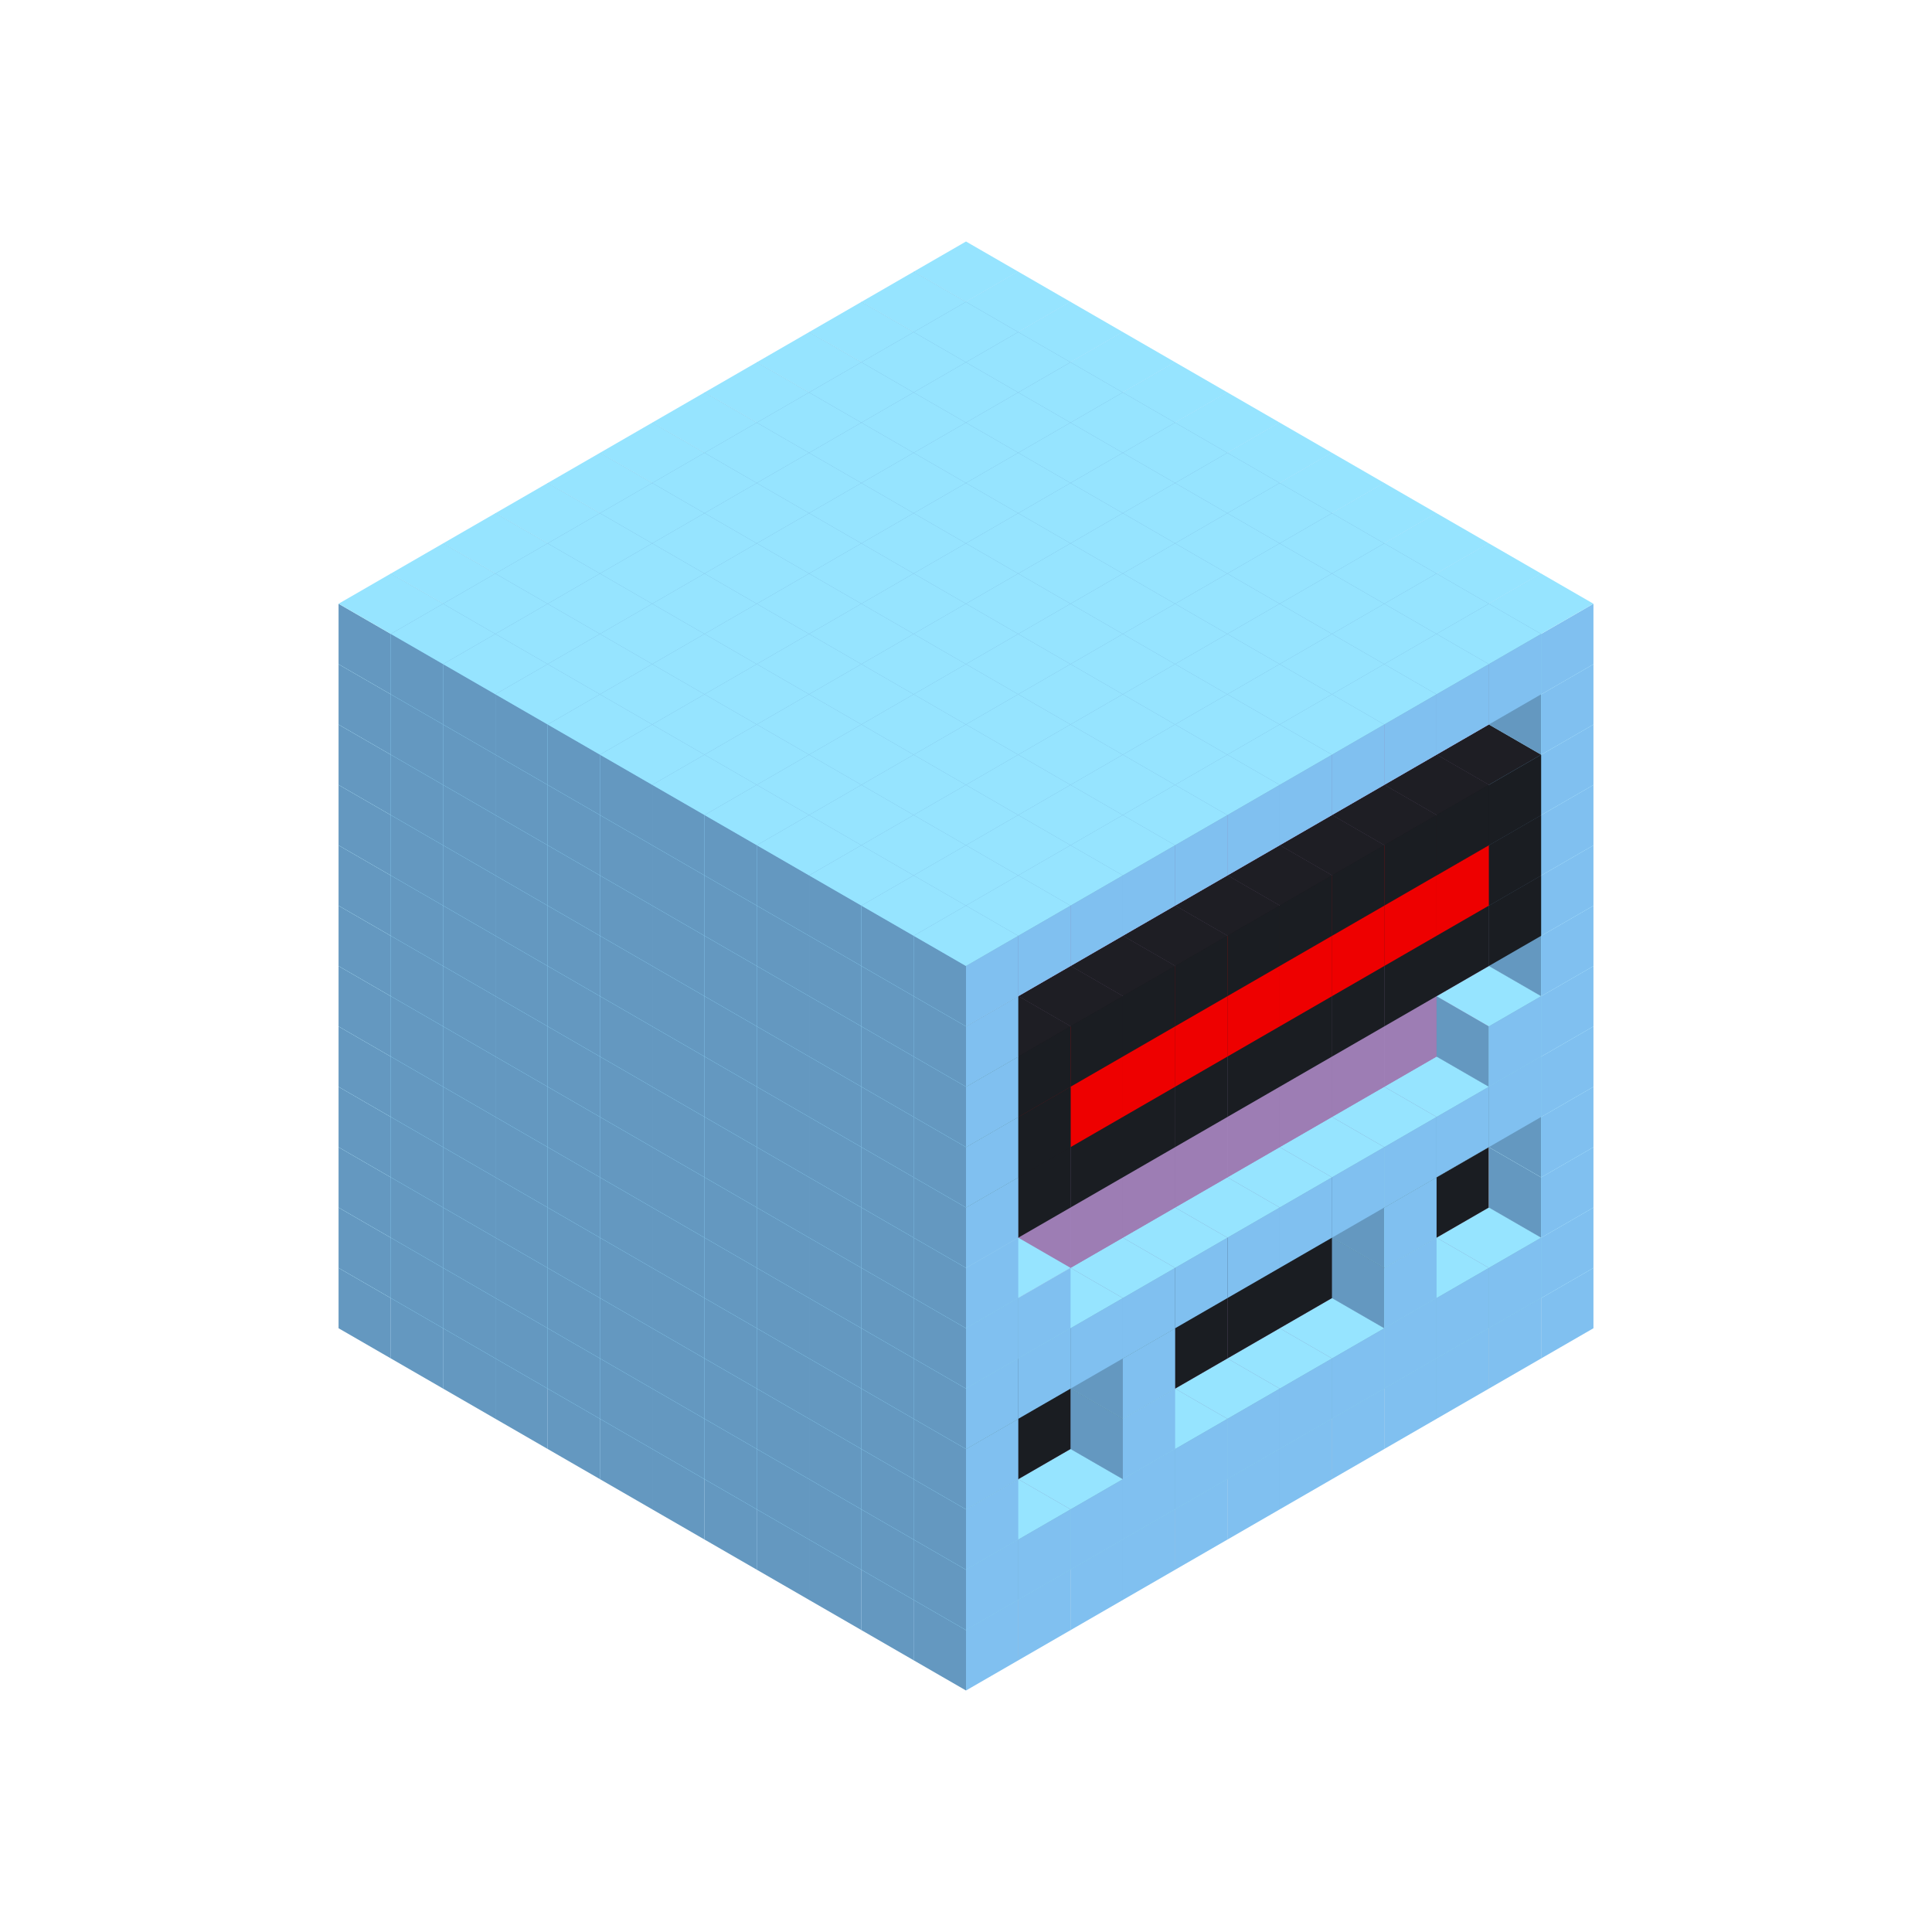 
<svg width='600' height='600' viewBox='4436371 5550000 3200000 3200000' xmlns='http://www.w3.org/2000/svg' xmlns:xlink='http://www.w3.org/1999/xlink'>
<use xlink:href='#v-0x0000002b-1' transform='translate(983738,3600000)'/>
<use xlink:href='#v-0x0000002b-1' transform='translate(1070341,3650000)'/>
<use xlink:href='#v-0x0000002b-1' transform='translate(1156944,3700000)'/>
<use xlink:href='#v-0x0000002b-1' transform='translate(1243547,3750000)'/>
<use xlink:href='#v-0x0000002b-1' transform='translate(1330150,3800000)'/>
<use xlink:href='#v-0x0000002b-1' transform='translate(1416753,3850000)'/>
<use xlink:href='#v-0x0000002b-1' transform='translate(1503356,3900000)'/>
<use xlink:href='#v-0x0000002b-1' transform='translate(1589959,3950000)'/>
<use xlink:href='#v-0x0000002b-1' transform='translate(1676562,4000000)'/>
<use xlink:href='#v-0x0000002b-1' transform='translate(1763165,4050000)'/>
<use xlink:href='#v-0x0000002b-1' transform='translate(1849768,4100000)'/>
<use xlink:href='#v-0x0000002b-1' transform='translate(2889004,3600000)'/>
<use xlink:href='#v-0x0000002b-1' transform='translate(2802401,3650000)'/>
<use xlink:href='#v-0x0000002b-1' transform='translate(2715798,3700000)'/>
<use xlink:href='#v-0x0000002b-1' transform='translate(2629195,3750000)'/>
<use xlink:href='#v-0x0000002b-1' transform='translate(2542592,3800000)'/>
<use xlink:href='#v-0x0000002b-1' transform='translate(2455989,3850000)'/>
<use xlink:href='#v-0x0000002b-1' transform='translate(2369386,3900000)'/>
<use xlink:href='#v-0x0000002b-1' transform='translate(2282783,3950000)'/>
<use xlink:href='#v-0x0000002b-1' transform='translate(2196180,4000000)'/>
<use xlink:href='#v-0x0000002b-1' transform='translate(2109577,4050000)'/>
<use xlink:href='#v-0x0000002b-1' transform='translate(2022974,4100000)'/>
<use xlink:href='#v-0x0000002b-1' transform='translate(1936371,4150000)'/>
<use xlink:href='#v-0x0000002b-1' transform='translate(983738,3500000)'/>
<use xlink:href='#v-0x0000002b-1' transform='translate(1070341,3550000)'/>
<use xlink:href='#v-0x0000002b-1' transform='translate(1156944,3600000)'/>
<use xlink:href='#v-0x0000002b-1' transform='translate(1243547,3650000)'/>
<use xlink:href='#v-0x0000002b-1' transform='translate(1330150,3700000)'/>
<use xlink:href='#v-0x0000002b-1' transform='translate(1416753,3750000)'/>
<use xlink:href='#v-0x0000002b-1' transform='translate(1503356,3800000)'/>
<use xlink:href='#v-0x0000002b-1' transform='translate(1589959,3850000)'/>
<use xlink:href='#v-0x0000002b-1' transform='translate(1676562,3900000)'/>
<use xlink:href='#v-0x0000002b-1' transform='translate(1763165,3950000)'/>
<use xlink:href='#v-0x0000002b-2' transform='translate(2715798,3500000)'/>
<use xlink:href='#v-0x0000002b-2' transform='translate(2629195,3550000)'/>
<use xlink:href='#v-0x0000002b-2' transform='translate(2542592,3600000)'/>
<use xlink:href='#v-0x0000002b-2' transform='translate(2455989,3650000)'/>
<use xlink:href='#v-0x0000002b-2' transform='translate(2369386,3700000)'/>
<use xlink:href='#v-0x0000002b-2' transform='translate(2282783,3750000)'/>
<use xlink:href='#v-0x0000002b-2' transform='translate(2196180,3800000)'/>
<use xlink:href='#v-0x0000002b-2' transform='translate(2109577,3850000)'/>
<use xlink:href='#v-0x0000002b-2' transform='translate(2022974,3900000)'/>
<use xlink:href='#v-0x0000002b-2' transform='translate(1936371,3950000)'/>
<use xlink:href='#v-0x0000002b-1' transform='translate(1849768,4000000)'/>
<use xlink:href='#v-0x0000002b-1' transform='translate(2889004,3500000)'/>
<use xlink:href='#v-0x0000002b-1' transform='translate(2802401,3550000)'/>
<use xlink:href='#v-0x0000002b-1' transform='translate(2715798,3600000)'/>
<use xlink:href='#v-0x0000002b-1' transform='translate(2629195,3650000)'/>
<use xlink:href='#v-0x0000002b-1' transform='translate(2542592,3700000)'/>
<use xlink:href='#v-0x0000002b-1' transform='translate(2455989,3750000)'/>
<use xlink:href='#v-0x0000002b-1' transform='translate(2369386,3800000)'/>
<use xlink:href='#v-0x0000002b-1' transform='translate(2282783,3850000)'/>
<use xlink:href='#v-0x0000002b-1' transform='translate(2196180,3900000)'/>
<use xlink:href='#v-0x0000002b-1' transform='translate(2109577,3950000)'/>
<use xlink:href='#v-0x0000002b-1' transform='translate(2022974,4000000)'/>
<use xlink:href='#v-0x0000002b-1' transform='translate(1936371,4050000)'/>
<use xlink:href='#v-0x0000002b-1' transform='translate(983738,3400000)'/>
<use xlink:href='#v-0x0000002b-1' transform='translate(1070341,3450000)'/>
<use xlink:href='#v-0x0000002b-1' transform='translate(1156944,3500000)'/>
<use xlink:href='#v-0x0000002b-1' transform='translate(1243547,3550000)'/>
<use xlink:href='#v-0x0000002b-1' transform='translate(1330150,3600000)'/>
<use xlink:href='#v-0x0000002b-1' transform='translate(1416753,3650000)'/>
<use xlink:href='#v-0x0000002b-1' transform='translate(1503356,3700000)'/>
<use xlink:href='#v-0x0000002b-1' transform='translate(1589959,3750000)'/>
<use xlink:href='#v-0x0000002b-1' transform='translate(1676562,3800000)'/>
<use xlink:href='#v-0x0000002b-1' transform='translate(1763165,3850000)'/>
<use xlink:href='#v-0x0000002b-4' transform='translate(2715798,3400000)'/>
<use xlink:href='#v-0x0000002b-4' transform='translate(2629195,3450000)'/>
<use xlink:href='#v-0x0000002b-4' transform='translate(2542592,3500000)'/>
<use xlink:href='#v-0x0000002b-4' transform='translate(2455989,3550000)'/>
<use xlink:href='#v-0x0000002b-4' transform='translate(2369386,3600000)'/>
<use xlink:href='#v-0x0000002b-4' transform='translate(2282783,3650000)'/>
<use xlink:href='#v-0x0000002b-4' transform='translate(2196180,3700000)'/>
<use xlink:href='#v-0x0000002b-4' transform='translate(2109577,3750000)'/>
<use xlink:href='#v-0x0000002b-4' transform='translate(2022974,3800000)'/>
<use xlink:href='#v-0x0000002b-4' transform='translate(1936371,3850000)'/>
<use xlink:href='#v-0x0000002b-1' transform='translate(1849768,3900000)'/>
<use xlink:href='#v-0x0000002b-1' transform='translate(2889004,3400000)'/>
<use xlink:href='#v-0x0000002b-1' transform='translate(2629195,3550000)'/>
<use xlink:href='#v-0x0000002b-1' transform='translate(2196180,3800000)'/>
<use xlink:href='#v-0x0000002b-1' transform='translate(1936371,3950000)'/>
<use xlink:href='#v-0x0000002b-1' transform='translate(983738,3300000)'/>
<use xlink:href='#v-0x0000002b-1' transform='translate(1070341,3350000)'/>
<use xlink:href='#v-0x0000002b-1' transform='translate(1156944,3400000)'/>
<use xlink:href='#v-0x0000002b-1' transform='translate(1243547,3450000)'/>
<use xlink:href='#v-0x0000002b-1' transform='translate(1330150,3500000)'/>
<use xlink:href='#v-0x0000002b-1' transform='translate(1416753,3550000)'/>
<use xlink:href='#v-0x0000002b-1' transform='translate(1503356,3600000)'/>
<use xlink:href='#v-0x0000002b-1' transform='translate(1589959,3650000)'/>
<use xlink:href='#v-0x0000002b-1' transform='translate(1676562,3700000)'/>
<use xlink:href='#v-0x0000002b-1' transform='translate(1763165,3750000)'/>
<use xlink:href='#v-0x0000002b-4' transform='translate(2715798,3300000)'/>
<use xlink:href='#v-0x0000002b-4' transform='translate(2629195,3350000)'/>
<use xlink:href='#v-0x0000002b-4' transform='translate(2542592,3400000)'/>
<use xlink:href='#v-0x0000002b-4' transform='translate(2455989,3450000)'/>
<use xlink:href='#v-0x0000002b-4' transform='translate(2369386,3500000)'/>
<use xlink:href='#v-0x0000002b-4' transform='translate(2282783,3550000)'/>
<use xlink:href='#v-0x0000002b-4' transform='translate(2196180,3600000)'/>
<use xlink:href='#v-0x0000002b-4' transform='translate(2109577,3650000)'/>
<use xlink:href='#v-0x0000002b-4' transform='translate(2022974,3700000)'/>
<use xlink:href='#v-0x0000002b-4' transform='translate(1936371,3750000)'/>
<use xlink:href='#v-0x0000002b-1' transform='translate(1849768,3800000)'/>
<use xlink:href='#v-0x0000002b-1' transform='translate(2889004,3300000)'/>
<use xlink:href='#v-0x0000002b-1' transform='translate(2629195,3450000)'/>
<use xlink:href='#v-0x0000002b-1' transform='translate(2196180,3700000)'/>
<use xlink:href='#v-0x0000002b-1' transform='translate(1936371,3850000)'/>
<use xlink:href='#v-0x0000002b-1' transform='translate(983738,3200000)'/>
<use xlink:href='#v-0x0000002b-1' transform='translate(1070341,3250000)'/>
<use xlink:href='#v-0x0000002b-1' transform='translate(1156944,3300000)'/>
<use xlink:href='#v-0x0000002b-1' transform='translate(1243547,3350000)'/>
<use xlink:href='#v-0x0000002b-1' transform='translate(1330150,3400000)'/>
<use xlink:href='#v-0x0000002b-1' transform='translate(1416753,3450000)'/>
<use xlink:href='#v-0x0000002b-1' transform='translate(1503356,3500000)'/>
<use xlink:href='#v-0x0000002b-1' transform='translate(1589959,3550000)'/>
<use xlink:href='#v-0x0000002b-1' transform='translate(1676562,3600000)'/>
<use xlink:href='#v-0x0000002b-1' transform='translate(1763165,3650000)'/>
<use xlink:href='#v-0x0000002b-2' transform='translate(2715798,3200000)'/>
<use xlink:href='#v-0x0000002b-2' transform='translate(2629195,3250000)'/>
<use xlink:href='#v-0x0000002b-2' transform='translate(2542592,3300000)'/>
<use xlink:href='#v-0x0000002b-2' transform='translate(2455989,3350000)'/>
<use xlink:href='#v-0x0000002b-2' transform='translate(2369386,3400000)'/>
<use xlink:href='#v-0x0000002b-2' transform='translate(2282783,3450000)'/>
<use xlink:href='#v-0x0000002b-2' transform='translate(2196180,3500000)'/>
<use xlink:href='#v-0x0000002b-2' transform='translate(2109577,3550000)'/>
<use xlink:href='#v-0x0000002b-2' transform='translate(2022974,3600000)'/>
<use xlink:href='#v-0x0000002b-2' transform='translate(1936371,3650000)'/>
<use xlink:href='#v-0x0000002b-1' transform='translate(1849768,3700000)'/>
<use xlink:href='#v-0x0000002b-1' transform='translate(2889004,3200000)'/>
<use xlink:href='#v-0x0000002b-1' transform='translate(2802401,3250000)'/>
<use xlink:href='#v-0x0000002b-1' transform='translate(2715798,3300000)'/>
<use xlink:href='#v-0x0000002b-1' transform='translate(2629195,3350000)'/>
<use xlink:href='#v-0x0000002b-1' transform='translate(2542592,3400000)'/>
<use xlink:href='#v-0x0000002b-1' transform='translate(2455989,3450000)'/>
<use xlink:href='#v-0x0000002b-1' transform='translate(2369386,3500000)'/>
<use xlink:href='#v-0x0000002b-1' transform='translate(2282783,3550000)'/>
<use xlink:href='#v-0x0000002b-1' transform='translate(2196180,3600000)'/>
<use xlink:href='#v-0x0000002b-1' transform='translate(2109577,3650000)'/>
<use xlink:href='#v-0x0000002b-1' transform='translate(2022974,3700000)'/>
<use xlink:href='#v-0x0000002b-1' transform='translate(1936371,3750000)'/>
<use xlink:href='#v-0x0000002b-1' transform='translate(983738,3100000)'/>
<use xlink:href='#v-0x0000002b-1' transform='translate(1070341,3150000)'/>
<use xlink:href='#v-0x0000002b-1' transform='translate(1156944,3200000)'/>
<use xlink:href='#v-0x0000002b-1' transform='translate(1243547,3250000)'/>
<use xlink:href='#v-0x0000002b-1' transform='translate(1330150,3300000)'/>
<use xlink:href='#v-0x0000002b-1' transform='translate(1416753,3350000)'/>
<use xlink:href='#v-0x0000002b-1' transform='translate(1503356,3400000)'/>
<use xlink:href='#v-0x0000002b-1' transform='translate(1589959,3450000)'/>
<use xlink:href='#v-0x0000002b-1' transform='translate(1676562,3500000)'/>
<use xlink:href='#v-0x0000002b-1' transform='translate(1763165,3550000)'/>
<use xlink:href='#v-0x0000002b-2' transform='translate(2715798,3100000)'/>
<use xlink:href='#v-0x0000002b-2' transform='translate(2629195,3150000)'/>
<use xlink:href='#v-0x0000002b-2' transform='translate(2542592,3200000)'/>
<use xlink:href='#v-0x0000002b-2' transform='translate(2455989,3250000)'/>
<use xlink:href='#v-0x0000002b-2' transform='translate(2369386,3300000)'/>
<use xlink:href='#v-0x0000002b-2' transform='translate(2282783,3350000)'/>
<use xlink:href='#v-0x0000002b-2' transform='translate(2196180,3400000)'/>
<use xlink:href='#v-0x0000002b-2' transform='translate(2109577,3450000)'/>
<use xlink:href='#v-0x0000002b-2' transform='translate(2022974,3500000)'/>
<use xlink:href='#v-0x0000002b-2' transform='translate(1936371,3550000)'/>
<use xlink:href='#v-0x0000002b-1' transform='translate(1849768,3600000)'/>
<use xlink:href='#v-0x0000002b-1' transform='translate(2889004,3100000)'/>
<use xlink:href='#v-0x0000002b-1' transform='translate(2802401,3150000)'/>
<use xlink:href='#v-0x0000002b-1' transform='translate(2022974,3600000)'/>
<use xlink:href='#v-0x0000002b-1' transform='translate(1936371,3650000)'/>
<use xlink:href='#v-0x0000002b-1' transform='translate(983738,3000000)'/>
<use xlink:href='#v-0x0000002b-1' transform='translate(1070341,3050000)'/>
<use xlink:href='#v-0x0000002b-1' transform='translate(1156944,3100000)'/>
<use xlink:href='#v-0x0000002b-1' transform='translate(1243547,3150000)'/>
<use xlink:href='#v-0x0000002b-1' transform='translate(1330150,3200000)'/>
<use xlink:href='#v-0x0000002b-1' transform='translate(1416753,3250000)'/>
<use xlink:href='#v-0x0000002b-1' transform='translate(1503356,3300000)'/>
<use xlink:href='#v-0x0000002b-1' transform='translate(1589959,3350000)'/>
<use xlink:href='#v-0x0000002b-1' transform='translate(1676562,3400000)'/>
<use xlink:href='#v-0x0000002b-1' transform='translate(1763165,3450000)'/>
<use xlink:href='#v-0x0000002b-2' transform='translate(2715798,3000000)'/>
<use xlink:href='#v-0x0000002b-2' transform='translate(2629195,3050000)'/>
<use xlink:href='#v-0x0000002b-2' transform='translate(2542592,3100000)'/>
<use xlink:href='#v-0x0000002b-2' transform='translate(2455989,3150000)'/>
<use xlink:href='#v-0x0000002b-2' transform='translate(2369386,3200000)'/>
<use xlink:href='#v-0x0000002b-2' transform='translate(2282783,3250000)'/>
<use xlink:href='#v-0x0000002b-2' transform='translate(2196180,3300000)'/>
<use xlink:href='#v-0x0000002b-2' transform='translate(2109577,3350000)'/>
<use xlink:href='#v-0x0000002b-2' transform='translate(2022974,3400000)'/>
<use xlink:href='#v-0x0000002b-2' transform='translate(1936371,3450000)'/>
<use xlink:href='#v-0x0000002b-1' transform='translate(1849768,3500000)'/>
<use xlink:href='#v-0x0000002b-1' transform='translate(2889004,3000000)'/>
<use xlink:href='#v-0x0000002b-1' transform='translate(1936371,3550000)'/>
<use xlink:href='#v-0x0000002b-1' transform='translate(983738,2900000)'/>
<use xlink:href='#v-0x0000002b-1' transform='translate(1070341,2950000)'/>
<use xlink:href='#v-0x0000002b-1' transform='translate(1156944,3000000)'/>
<use xlink:href='#v-0x0000002b-1' transform='translate(1243547,3050000)'/>
<use xlink:href='#v-0x0000002b-1' transform='translate(1330150,3100000)'/>
<use xlink:href='#v-0x0000002b-1' transform='translate(1416753,3150000)'/>
<use xlink:href='#v-0x0000002b-1' transform='translate(1503356,3200000)'/>
<use xlink:href='#v-0x0000002b-1' transform='translate(1589959,3250000)'/>
<use xlink:href='#v-0x0000002b-1' transform='translate(1676562,3300000)'/>
<use xlink:href='#v-0x0000002b-1' transform='translate(1763165,3350000)'/>
<use xlink:href='#v-0x0000002b-2' transform='translate(2715798,2900000)'/>
<use xlink:href='#v-0x0000002b-2' transform='translate(2629195,2950000)'/>
<use xlink:href='#v-0x0000002b-2' transform='translate(2542592,3000000)'/>
<use xlink:href='#v-0x0000002b-2' transform='translate(2455989,3050000)'/>
<use xlink:href='#v-0x0000002b-2' transform='translate(2369386,3100000)'/>
<use xlink:href='#v-0x0000002b-2' transform='translate(2282783,3150000)'/>
<use xlink:href='#v-0x0000002b-2' transform='translate(2196180,3200000)'/>
<use xlink:href='#v-0x0000002b-2' transform='translate(2109577,3250000)'/>
<use xlink:href='#v-0x0000002b-2' transform='translate(2022974,3300000)'/>
<use xlink:href='#v-0x0000002b-2' transform='translate(1936371,3350000)'/>
<use xlink:href='#v-0x0000002b-1' transform='translate(1849768,3400000)'/>
<use xlink:href='#v-0x0000002b-1' transform='translate(2889004,2900000)'/>
<use xlink:href='#v-0x0000002b-5' transform='translate(2802401,2950000)'/>
<use xlink:href='#v-0x0000002b-5' transform='translate(2715798,3000000)'/>
<use xlink:href='#v-0x0000002b-5' transform='translate(2629195,3050000)'/>
<use xlink:href='#v-0x0000002b-5' transform='translate(2542592,3100000)'/>
<use xlink:href='#v-0x0000002b-5' transform='translate(2455989,3150000)'/>
<use xlink:href='#v-0x0000002b-5' transform='translate(2369386,3200000)'/>
<use xlink:href='#v-0x0000002b-5' transform='translate(2282783,3250000)'/>
<use xlink:href='#v-0x0000002b-5' transform='translate(2196180,3300000)'/>
<use xlink:href='#v-0x0000002b-5' transform='translate(2109577,3350000)'/>
<use xlink:href='#v-0x0000002b-5' transform='translate(2022974,3400000)'/>
<use xlink:href='#v-0x0000002b-1' transform='translate(1936371,3450000)'/>
<use xlink:href='#v-0x0000002b-1' transform='translate(983738,2800000)'/>
<use xlink:href='#v-0x0000002b-1' transform='translate(1070341,2850000)'/>
<use xlink:href='#v-0x0000002b-1' transform='translate(1156944,2900000)'/>
<use xlink:href='#v-0x0000002b-1' transform='translate(1243547,2950000)'/>
<use xlink:href='#v-0x0000002b-1' transform='translate(1330150,3000000)'/>
<use xlink:href='#v-0x0000002b-1' transform='translate(1416753,3050000)'/>
<use xlink:href='#v-0x0000002b-1' transform='translate(1503356,3100000)'/>
<use xlink:href='#v-0x0000002b-1' transform='translate(1589959,3150000)'/>
<use xlink:href='#v-0x0000002b-1' transform='translate(1676562,3200000)'/>
<use xlink:href='#v-0x0000002b-1' transform='translate(1763165,3250000)'/>
<use xlink:href='#v-0x0000002b-2' transform='translate(2715798,2800000)'/>
<use xlink:href='#v-0x0000002b-2' transform='translate(2629195,2850000)'/>
<use xlink:href='#v-0x0000002b-2' transform='translate(2542592,2900000)'/>
<use xlink:href='#v-0x0000002b-2' transform='translate(2455989,2950000)'/>
<use xlink:href='#v-0x0000002b-2' transform='translate(2369386,3000000)'/>
<use xlink:href='#v-0x0000002b-2' transform='translate(2282783,3050000)'/>
<use xlink:href='#v-0x0000002b-2' transform='translate(2196180,3100000)'/>
<use xlink:href='#v-0x0000002b-2' transform='translate(2109577,3150000)'/>
<use xlink:href='#v-0x0000002b-2' transform='translate(2022974,3200000)'/>
<use xlink:href='#v-0x0000002b-2' transform='translate(1936371,3250000)'/>
<use xlink:href='#v-0x0000002b-1' transform='translate(1849768,3300000)'/>
<use xlink:href='#v-0x0000002b-1' transform='translate(2889004,2800000)'/>
<use xlink:href='#v-0x0000002b-5' transform='translate(2802401,2850000)'/>
<use xlink:href='#v-0x0000002b-6' transform='translate(2715798,2900000)'/>
<use xlink:href='#v-0x0000002b-6' transform='translate(2629195,2950000)'/>
<use xlink:href='#v-0x0000002b-6' transform='translate(2542592,3000000)'/>
<use xlink:href='#v-0x0000002b-6' transform='translate(2455989,3050000)'/>
<use xlink:href='#v-0x0000002b-6' transform='translate(2369386,3100000)'/>
<use xlink:href='#v-0x0000002b-6' transform='translate(2282783,3150000)'/>
<use xlink:href='#v-0x0000002b-6' transform='translate(2196180,3200000)'/>
<use xlink:href='#v-0x0000002b-6' transform='translate(2109577,3250000)'/>
<use xlink:href='#v-0x0000002b-5' transform='translate(2022974,3300000)'/>
<use xlink:href='#v-0x0000002b-1' transform='translate(1936371,3350000)'/>
<use xlink:href='#v-0x0000002b-1' transform='translate(983738,2700000)'/>
<use xlink:href='#v-0x0000002b-1' transform='translate(1070341,2750000)'/>
<use xlink:href='#v-0x0000002b-1' transform='translate(1156944,2800000)'/>
<use xlink:href='#v-0x0000002b-1' transform='translate(1243547,2850000)'/>
<use xlink:href='#v-0x0000002b-1' transform='translate(1330150,2900000)'/>
<use xlink:href='#v-0x0000002b-1' transform='translate(1416753,2950000)'/>
<use xlink:href='#v-0x0000002b-1' transform='translate(1503356,3000000)'/>
<use xlink:href='#v-0x0000002b-1' transform='translate(1589959,3050000)'/>
<use xlink:href='#v-0x0000002b-1' transform='translate(1676562,3100000)'/>
<use xlink:href='#v-0x0000002b-1' transform='translate(1763165,3150000)'/>
<use xlink:href='#v-0x0000002b-2' transform='translate(2715798,2700000)'/>
<use xlink:href='#v-0x0000002b-2' transform='translate(2629195,2750000)'/>
<use xlink:href='#v-0x0000002b-2' transform='translate(2542592,2800000)'/>
<use xlink:href='#v-0x0000002b-2' transform='translate(2455989,2850000)'/>
<use xlink:href='#v-0x0000002b-2' transform='translate(2369386,2900000)'/>
<use xlink:href='#v-0x0000002b-2' transform='translate(2282783,2950000)'/>
<use xlink:href='#v-0x0000002b-2' transform='translate(2196180,3000000)'/>
<use xlink:href='#v-0x0000002b-2' transform='translate(2109577,3050000)'/>
<use xlink:href='#v-0x0000002b-2' transform='translate(2022974,3100000)'/>
<use xlink:href='#v-0x0000002b-2' transform='translate(1936371,3150000)'/>
<use xlink:href='#v-0x0000002b-1' transform='translate(1849768,3200000)'/>
<use xlink:href='#v-0x0000002b-1' transform='translate(2889004,2700000)'/>
<use xlink:href='#v-0x0000002b-5' transform='translate(2802401,2750000)'/>
<use xlink:href='#v-0x0000002b-5' transform='translate(2715798,2800000)'/>
<use xlink:href='#v-0x0000002b-5' transform='translate(2629195,2850000)'/>
<use xlink:href='#v-0x0000002b-5' transform='translate(2542592,2900000)'/>
<use xlink:href='#v-0x0000002b-5' transform='translate(2455989,2950000)'/>
<use xlink:href='#v-0x0000002b-5' transform='translate(2369386,3000000)'/>
<use xlink:href='#v-0x0000002b-5' transform='translate(2282783,3050000)'/>
<use xlink:href='#v-0x0000002b-5' transform='translate(2196180,3100000)'/>
<use xlink:href='#v-0x0000002b-5' transform='translate(2109577,3150000)'/>
<use xlink:href='#v-0x0000002b-5' transform='translate(2022974,3200000)'/>
<use xlink:href='#v-0x0000002b-1' transform='translate(1936371,3250000)'/>
<use xlink:href='#v-0x0000002b-1' transform='translate(983738,2600000)'/>
<use xlink:href='#v-0x0000002b-1' transform='translate(1070341,2650000)'/>
<use xlink:href='#v-0x0000002b-1' transform='translate(1156944,2700000)'/>
<use xlink:href='#v-0x0000002b-1' transform='translate(1243547,2750000)'/>
<use xlink:href='#v-0x0000002b-1' transform='translate(1330150,2800000)'/>
<use xlink:href='#v-0x0000002b-1' transform='translate(1416753,2850000)'/>
<use xlink:href='#v-0x0000002b-1' transform='translate(1503356,2900000)'/>
<use xlink:href='#v-0x0000002b-1' transform='translate(1589959,2950000)'/>
<use xlink:href='#v-0x0000002b-1' transform='translate(1676562,3000000)'/>
<use xlink:href='#v-0x0000002b-1' transform='translate(1763165,3050000)'/>
<use xlink:href='#v-0x0000002b-2' transform='translate(2715798,2600000)'/>
<use xlink:href='#v-0x0000002b-2' transform='translate(2629195,2650000)'/>
<use xlink:href='#v-0x0000002b-2' transform='translate(2542592,2700000)'/>
<use xlink:href='#v-0x0000002b-2' transform='translate(2455989,2750000)'/>
<use xlink:href='#v-0x0000002b-2' transform='translate(2369386,2800000)'/>
<use xlink:href='#v-0x0000002b-2' transform='translate(2282783,2850000)'/>
<use xlink:href='#v-0x0000002b-2' transform='translate(2196180,2900000)'/>
<use xlink:href='#v-0x0000002b-2' transform='translate(2109577,2950000)'/>
<use xlink:href='#v-0x0000002b-2' transform='translate(2022974,3000000)'/>
<use xlink:href='#v-0x0000002b-2' transform='translate(1936371,3050000)'/>
<use xlink:href='#v-0x0000002b-1' transform='translate(1849768,3100000)'/>
<use xlink:href='#v-0x0000002b-1' transform='translate(2889004,2600000)'/>
<use xlink:href='#v-0x0000002b-1' transform='translate(1936371,3150000)'/>
<use xlink:href='#v-0x0000002b-1' transform='translate(1936371,1950000)'/>
<use xlink:href='#v-0x0000002b-1' transform='translate(1849768,2000000)'/>
<use xlink:href='#v-0x0000002b-1' transform='translate(1763165,2050000)'/>
<use xlink:href='#v-0x0000002b-1' transform='translate(1676562,2100000)'/>
<use xlink:href='#v-0x0000002b-1' transform='translate(1589959,2150000)'/>
<use xlink:href='#v-0x0000002b-1' transform='translate(1503356,2200000)'/>
<use xlink:href='#v-0x0000002b-1' transform='translate(1416753,2250000)'/>
<use xlink:href='#v-0x0000002b-1' transform='translate(1330150,2300000)'/>
<use xlink:href='#v-0x0000002b-1' transform='translate(1243547,2350000)'/>
<use xlink:href='#v-0x0000002b-1' transform='translate(1156944,2400000)'/>
<use xlink:href='#v-0x0000002b-1' transform='translate(1070341,2450000)'/>
<use xlink:href='#v-0x0000002b-1' transform='translate(983738,2500000)'/>
<use xlink:href='#v-0x0000002b-1' transform='translate(2022974,2000000)'/>
<use xlink:href='#v-0x0000002b-1' transform='translate(1936371,2050000)'/>
<use xlink:href='#v-0x0000002b-1' transform='translate(1849768,2100000)'/>
<use xlink:href='#v-0x0000002b-1' transform='translate(1763165,2150000)'/>
<use xlink:href='#v-0x0000002b-1' transform='translate(1676562,2200000)'/>
<use xlink:href='#v-0x0000002b-1' transform='translate(1589959,2250000)'/>
<use xlink:href='#v-0x0000002b-1' transform='translate(1503356,2300000)'/>
<use xlink:href='#v-0x0000002b-1' transform='translate(1416753,2350000)'/>
<use xlink:href='#v-0x0000002b-1' transform='translate(1330150,2400000)'/>
<use xlink:href='#v-0x0000002b-1' transform='translate(1243547,2450000)'/>
<use xlink:href='#v-0x0000002b-1' transform='translate(1156944,2500000)'/>
<use xlink:href='#v-0x0000002b-1' transform='translate(1070341,2550000)'/>
<use xlink:href='#v-0x0000002b-1' transform='translate(2109577,2050000)'/>
<use xlink:href='#v-0x0000002b-1' transform='translate(2022974,2100000)'/>
<use xlink:href='#v-0x0000002b-1' transform='translate(1936371,2150000)'/>
<use xlink:href='#v-0x0000002b-1' transform='translate(1849768,2200000)'/>
<use xlink:href='#v-0x0000002b-1' transform='translate(1763165,2250000)'/>
<use xlink:href='#v-0x0000002b-1' transform='translate(1676562,2300000)'/>
<use xlink:href='#v-0x0000002b-1' transform='translate(1589959,2350000)'/>
<use xlink:href='#v-0x0000002b-1' transform='translate(1503356,2400000)'/>
<use xlink:href='#v-0x0000002b-1' transform='translate(1416753,2450000)'/>
<use xlink:href='#v-0x0000002b-1' transform='translate(1330150,2500000)'/>
<use xlink:href='#v-0x0000002b-1' transform='translate(1243547,2550000)'/>
<use xlink:href='#v-0x0000002b-1' transform='translate(1156944,2600000)'/>
<use xlink:href='#v-0x0000002b-1' transform='translate(2196180,2100000)'/>
<use xlink:href='#v-0x0000002b-1' transform='translate(2109577,2150000)'/>
<use xlink:href='#v-0x0000002b-1' transform='translate(2022974,2200000)'/>
<use xlink:href='#v-0x0000002b-1' transform='translate(1936371,2250000)'/>
<use xlink:href='#v-0x0000002b-1' transform='translate(1849768,2300000)'/>
<use xlink:href='#v-0x0000002b-1' transform='translate(1763165,2350000)'/>
<use xlink:href='#v-0x0000002b-1' transform='translate(1676562,2400000)'/>
<use xlink:href='#v-0x0000002b-1' transform='translate(1589959,2450000)'/>
<use xlink:href='#v-0x0000002b-1' transform='translate(1503356,2500000)'/>
<use xlink:href='#v-0x0000002b-1' transform='translate(1416753,2550000)'/>
<use xlink:href='#v-0x0000002b-1' transform='translate(1330150,2600000)'/>
<use xlink:href='#v-0x0000002b-1' transform='translate(1243547,2650000)'/>
<use xlink:href='#v-0x0000002b-1' transform='translate(2282783,2150000)'/>
<use xlink:href='#v-0x0000002b-1' transform='translate(2196180,2200000)'/>
<use xlink:href='#v-0x0000002b-1' transform='translate(2109577,2250000)'/>
<use xlink:href='#v-0x0000002b-1' transform='translate(2022974,2300000)'/>
<use xlink:href='#v-0x0000002b-1' transform='translate(1936371,2350000)'/>
<use xlink:href='#v-0x0000002b-1' transform='translate(1849768,2400000)'/>
<use xlink:href='#v-0x0000002b-1' transform='translate(1763165,2450000)'/>
<use xlink:href='#v-0x0000002b-1' transform='translate(1676562,2500000)'/>
<use xlink:href='#v-0x0000002b-1' transform='translate(1589959,2550000)'/>
<use xlink:href='#v-0x0000002b-1' transform='translate(1503356,2600000)'/>
<use xlink:href='#v-0x0000002b-1' transform='translate(1416753,2650000)'/>
<use xlink:href='#v-0x0000002b-1' transform='translate(1330150,2700000)'/>
<use xlink:href='#v-0x0000002b-1' transform='translate(2369386,2200000)'/>
<use xlink:href='#v-0x0000002b-1' transform='translate(2282783,2250000)'/>
<use xlink:href='#v-0x0000002b-1' transform='translate(2196180,2300000)'/>
<use xlink:href='#v-0x0000002b-1' transform='translate(2109577,2350000)'/>
<use xlink:href='#v-0x0000002b-1' transform='translate(2022974,2400000)'/>
<use xlink:href='#v-0x0000002b-1' transform='translate(1936371,2450000)'/>
<use xlink:href='#v-0x0000002b-1' transform='translate(1849768,2500000)'/>
<use xlink:href='#v-0x0000002b-1' transform='translate(1763165,2550000)'/>
<use xlink:href='#v-0x0000002b-1' transform='translate(1676562,2600000)'/>
<use xlink:href='#v-0x0000002b-1' transform='translate(1589959,2650000)'/>
<use xlink:href='#v-0x0000002b-1' transform='translate(1503356,2700000)'/>
<use xlink:href='#v-0x0000002b-1' transform='translate(1416753,2750000)'/>
<use xlink:href='#v-0x0000002b-1' transform='translate(2455989,2250000)'/>
<use xlink:href='#v-0x0000002b-1' transform='translate(2369386,2300000)'/>
<use xlink:href='#v-0x0000002b-1' transform='translate(2282783,2350000)'/>
<use xlink:href='#v-0x0000002b-1' transform='translate(2196180,2400000)'/>
<use xlink:href='#v-0x0000002b-1' transform='translate(2109577,2450000)'/>
<use xlink:href='#v-0x0000002b-1' transform='translate(2022974,2500000)'/>
<use xlink:href='#v-0x0000002b-1' transform='translate(1936371,2550000)'/>
<use xlink:href='#v-0x0000002b-1' transform='translate(1849768,2600000)'/>
<use xlink:href='#v-0x0000002b-1' transform='translate(1763165,2650000)'/>
<use xlink:href='#v-0x0000002b-1' transform='translate(1676562,2700000)'/>
<use xlink:href='#v-0x0000002b-1' transform='translate(1589959,2750000)'/>
<use xlink:href='#v-0x0000002b-1' transform='translate(1503356,2800000)'/>
<use xlink:href='#v-0x0000002b-1' transform='translate(2542592,2300000)'/>
<use xlink:href='#v-0x0000002b-1' transform='translate(2455989,2350000)'/>
<use xlink:href='#v-0x0000002b-1' transform='translate(2369386,2400000)'/>
<use xlink:href='#v-0x0000002b-1' transform='translate(2282783,2450000)'/>
<use xlink:href='#v-0x0000002b-1' transform='translate(2196180,2500000)'/>
<use xlink:href='#v-0x0000002b-1' transform='translate(2109577,2550000)'/>
<use xlink:href='#v-0x0000002b-1' transform='translate(2022974,2600000)'/>
<use xlink:href='#v-0x0000002b-1' transform='translate(1936371,2650000)'/>
<use xlink:href='#v-0x0000002b-1' transform='translate(1849768,2700000)'/>
<use xlink:href='#v-0x0000002b-1' transform='translate(1763165,2750000)'/>
<use xlink:href='#v-0x0000002b-1' transform='translate(1676562,2800000)'/>
<use xlink:href='#v-0x0000002b-1' transform='translate(1589959,2850000)'/>
<use xlink:href='#v-0x0000002b-1' transform='translate(2629195,2350000)'/>
<use xlink:href='#v-0x0000002b-1' transform='translate(2542592,2400000)'/>
<use xlink:href='#v-0x0000002b-1' transform='translate(2455989,2450000)'/>
<use xlink:href='#v-0x0000002b-1' transform='translate(2369386,2500000)'/>
<use xlink:href='#v-0x0000002b-1' transform='translate(2282783,2550000)'/>
<use xlink:href='#v-0x0000002b-1' transform='translate(2196180,2600000)'/>
<use xlink:href='#v-0x0000002b-1' transform='translate(2109577,2650000)'/>
<use xlink:href='#v-0x0000002b-1' transform='translate(2022974,2700000)'/>
<use xlink:href='#v-0x0000002b-1' transform='translate(1936371,2750000)'/>
<use xlink:href='#v-0x0000002b-1' transform='translate(1849768,2800000)'/>
<use xlink:href='#v-0x0000002b-1' transform='translate(1763165,2850000)'/>
<use xlink:href='#v-0x0000002b-1' transform='translate(1676562,2900000)'/>
<use xlink:href='#v-0x0000002b-1' transform='translate(2715798,2400000)'/>
<use xlink:href='#v-0x0000002b-1' transform='translate(2629195,2450000)'/>
<use xlink:href='#v-0x0000002b-1' transform='translate(2542592,2500000)'/>
<use xlink:href='#v-0x0000002b-1' transform='translate(2455989,2550000)'/>
<use xlink:href='#v-0x0000002b-1' transform='translate(2369386,2600000)'/>
<use xlink:href='#v-0x0000002b-1' transform='translate(2282783,2650000)'/>
<use xlink:href='#v-0x0000002b-1' transform='translate(2196180,2700000)'/>
<use xlink:href='#v-0x0000002b-1' transform='translate(2109577,2750000)'/>
<use xlink:href='#v-0x0000002b-1' transform='translate(2022974,2800000)'/>
<use xlink:href='#v-0x0000002b-1' transform='translate(1936371,2850000)'/>
<use xlink:href='#v-0x0000002b-1' transform='translate(1849768,2900000)'/>
<use xlink:href='#v-0x0000002b-1' transform='translate(1763165,2950000)'/>
<use xlink:href='#v-0x0000002b-1' transform='translate(2802401,2450000)'/>
<use xlink:href='#v-0x0000002b-1' transform='translate(2715798,2500000)'/>
<use xlink:href='#v-0x0000002b-1' transform='translate(2629195,2550000)'/>
<use xlink:href='#v-0x0000002b-1' transform='translate(2542592,2600000)'/>
<use xlink:href='#v-0x0000002b-1' transform='translate(2455989,2650000)'/>
<use xlink:href='#v-0x0000002b-1' transform='translate(2369386,2700000)'/>
<use xlink:href='#v-0x0000002b-1' transform='translate(2282783,2750000)'/>
<use xlink:href='#v-0x0000002b-1' transform='translate(2196180,2800000)'/>
<use xlink:href='#v-0x0000002b-1' transform='translate(2109577,2850000)'/>
<use xlink:href='#v-0x0000002b-1' transform='translate(2022974,2900000)'/>
<use xlink:href='#v-0x0000002b-1' transform='translate(1936371,2950000)'/>
<use xlink:href='#v-0x0000002b-1' transform='translate(1849768,3000000)'/>
<use xlink:href='#v-0x0000002b-1' transform='translate(2889004,2500000)'/>
<use xlink:href='#v-0x0000002b-1' transform='translate(2802401,2550000)'/>
<use xlink:href='#v-0x0000002b-1' transform='translate(2715798,2600000)'/>
<use xlink:href='#v-0x0000002b-1' transform='translate(2629195,2650000)'/>
<use xlink:href='#v-0x0000002b-1' transform='translate(2542592,2700000)'/>
<use xlink:href='#v-0x0000002b-1' transform='translate(2455989,2750000)'/>
<use xlink:href='#v-0x0000002b-1' transform='translate(2369386,2800000)'/>
<use xlink:href='#v-0x0000002b-1' transform='translate(2282783,2850000)'/>
<use xlink:href='#v-0x0000002b-1' transform='translate(2196180,2900000)'/>
<use xlink:href='#v-0x0000002b-1' transform='translate(2109577,2950000)'/>
<use xlink:href='#v-0x0000002b-1' transform='translate(2022974,3000000)'/>
<use xlink:href='#v-0x0000002b-1' transform='translate(1936371,3050000)'/>
<defs>
<g id='v-0x0000002b-1'>
<polygon points='4100000,4100000 4100000,4200000 4013397,4150000 4013397,4050000' fill='#6498c0'/>
<polygon points='4100000,4100000 4100000,4200000 4186602,4150000 4186602,4050000' fill='#80c0f0'/>
<polygon points='4100000,4100000 4013397,4050000 4100000,4000000 4186602,4050000' fill='#96e4ff'/>
</g>
<g id='v-0x0000002b-2'>
<polygon points='4100000,4100000 4100000,4200000 4013397,4150000 4013397,4050000' fill='#7c6490'/>
<polygon points='4100000,4100000 4100000,4200000 4186602,4150000 4186602,4050000' fill='#9d7db4'/>
<polygon points='4100000,4100000 4013397,4050000 4100000,4000000 4186602,4050000' fill='#ba96d8'/>
</g>
<g id='v-0x0000002b-3'>
<polygon points='4100000,4100000 4100000,4200000 4013397,4150000 4013397,4050000' fill='#202044'/>
<polygon points='4100000,4100000 4100000,4200000 4186602,4150000 4186602,4050000' fill='#282858'/>
<polygon points='4100000,4100000 4013397,4050000 4100000,4000000 4186602,4050000' fill='#303066'/>
</g>
<g id='v-0x0000002b-4'>
<polygon points='4100000,4100000 4100000,4200000 4013397,4150000 4013397,4050000' fill='#141418'/>
<polygon points='4100000,4100000 4100000,4200000 4186602,4150000 4186602,4050000' fill='#1a1d22'/>
<polygon points='4100000,4100000 4013397,4050000 4100000,4000000 4186602,4050000' fill='#1e1e24'/>
</g>
<g id='v-0x0000002b-5'>
<polygon points='4100000,4100000 4100000,4200000 4013397,4150000 4013397,4050000' fill='#141418'/>
<polygon points='4100000,4100000 4100000,4200000 4186602,4150000 4186602,4050000' fill='#1a1d22'/>
<polygon points='4100000,4100000 4013397,4050000 4100000,4000000 4186602,4050000' fill='#1e1e24'/>
</g>
<g id='v-0x0000002b-6'>
<polygon points='4100000,4100000 4100000,4200000 4013397,4150000 4013397,4050000' fill='#bc0000'/>
<polygon points='4100000,4100000 4100000,4200000 4186602,4150000 4186602,4050000' fill='#ee0000'/>
<polygon points='4100000,4100000 4013397,4050000 4100000,4000000 4186602,4050000' fill='#ff0000'/>
</g>
</defs>
</svg>
